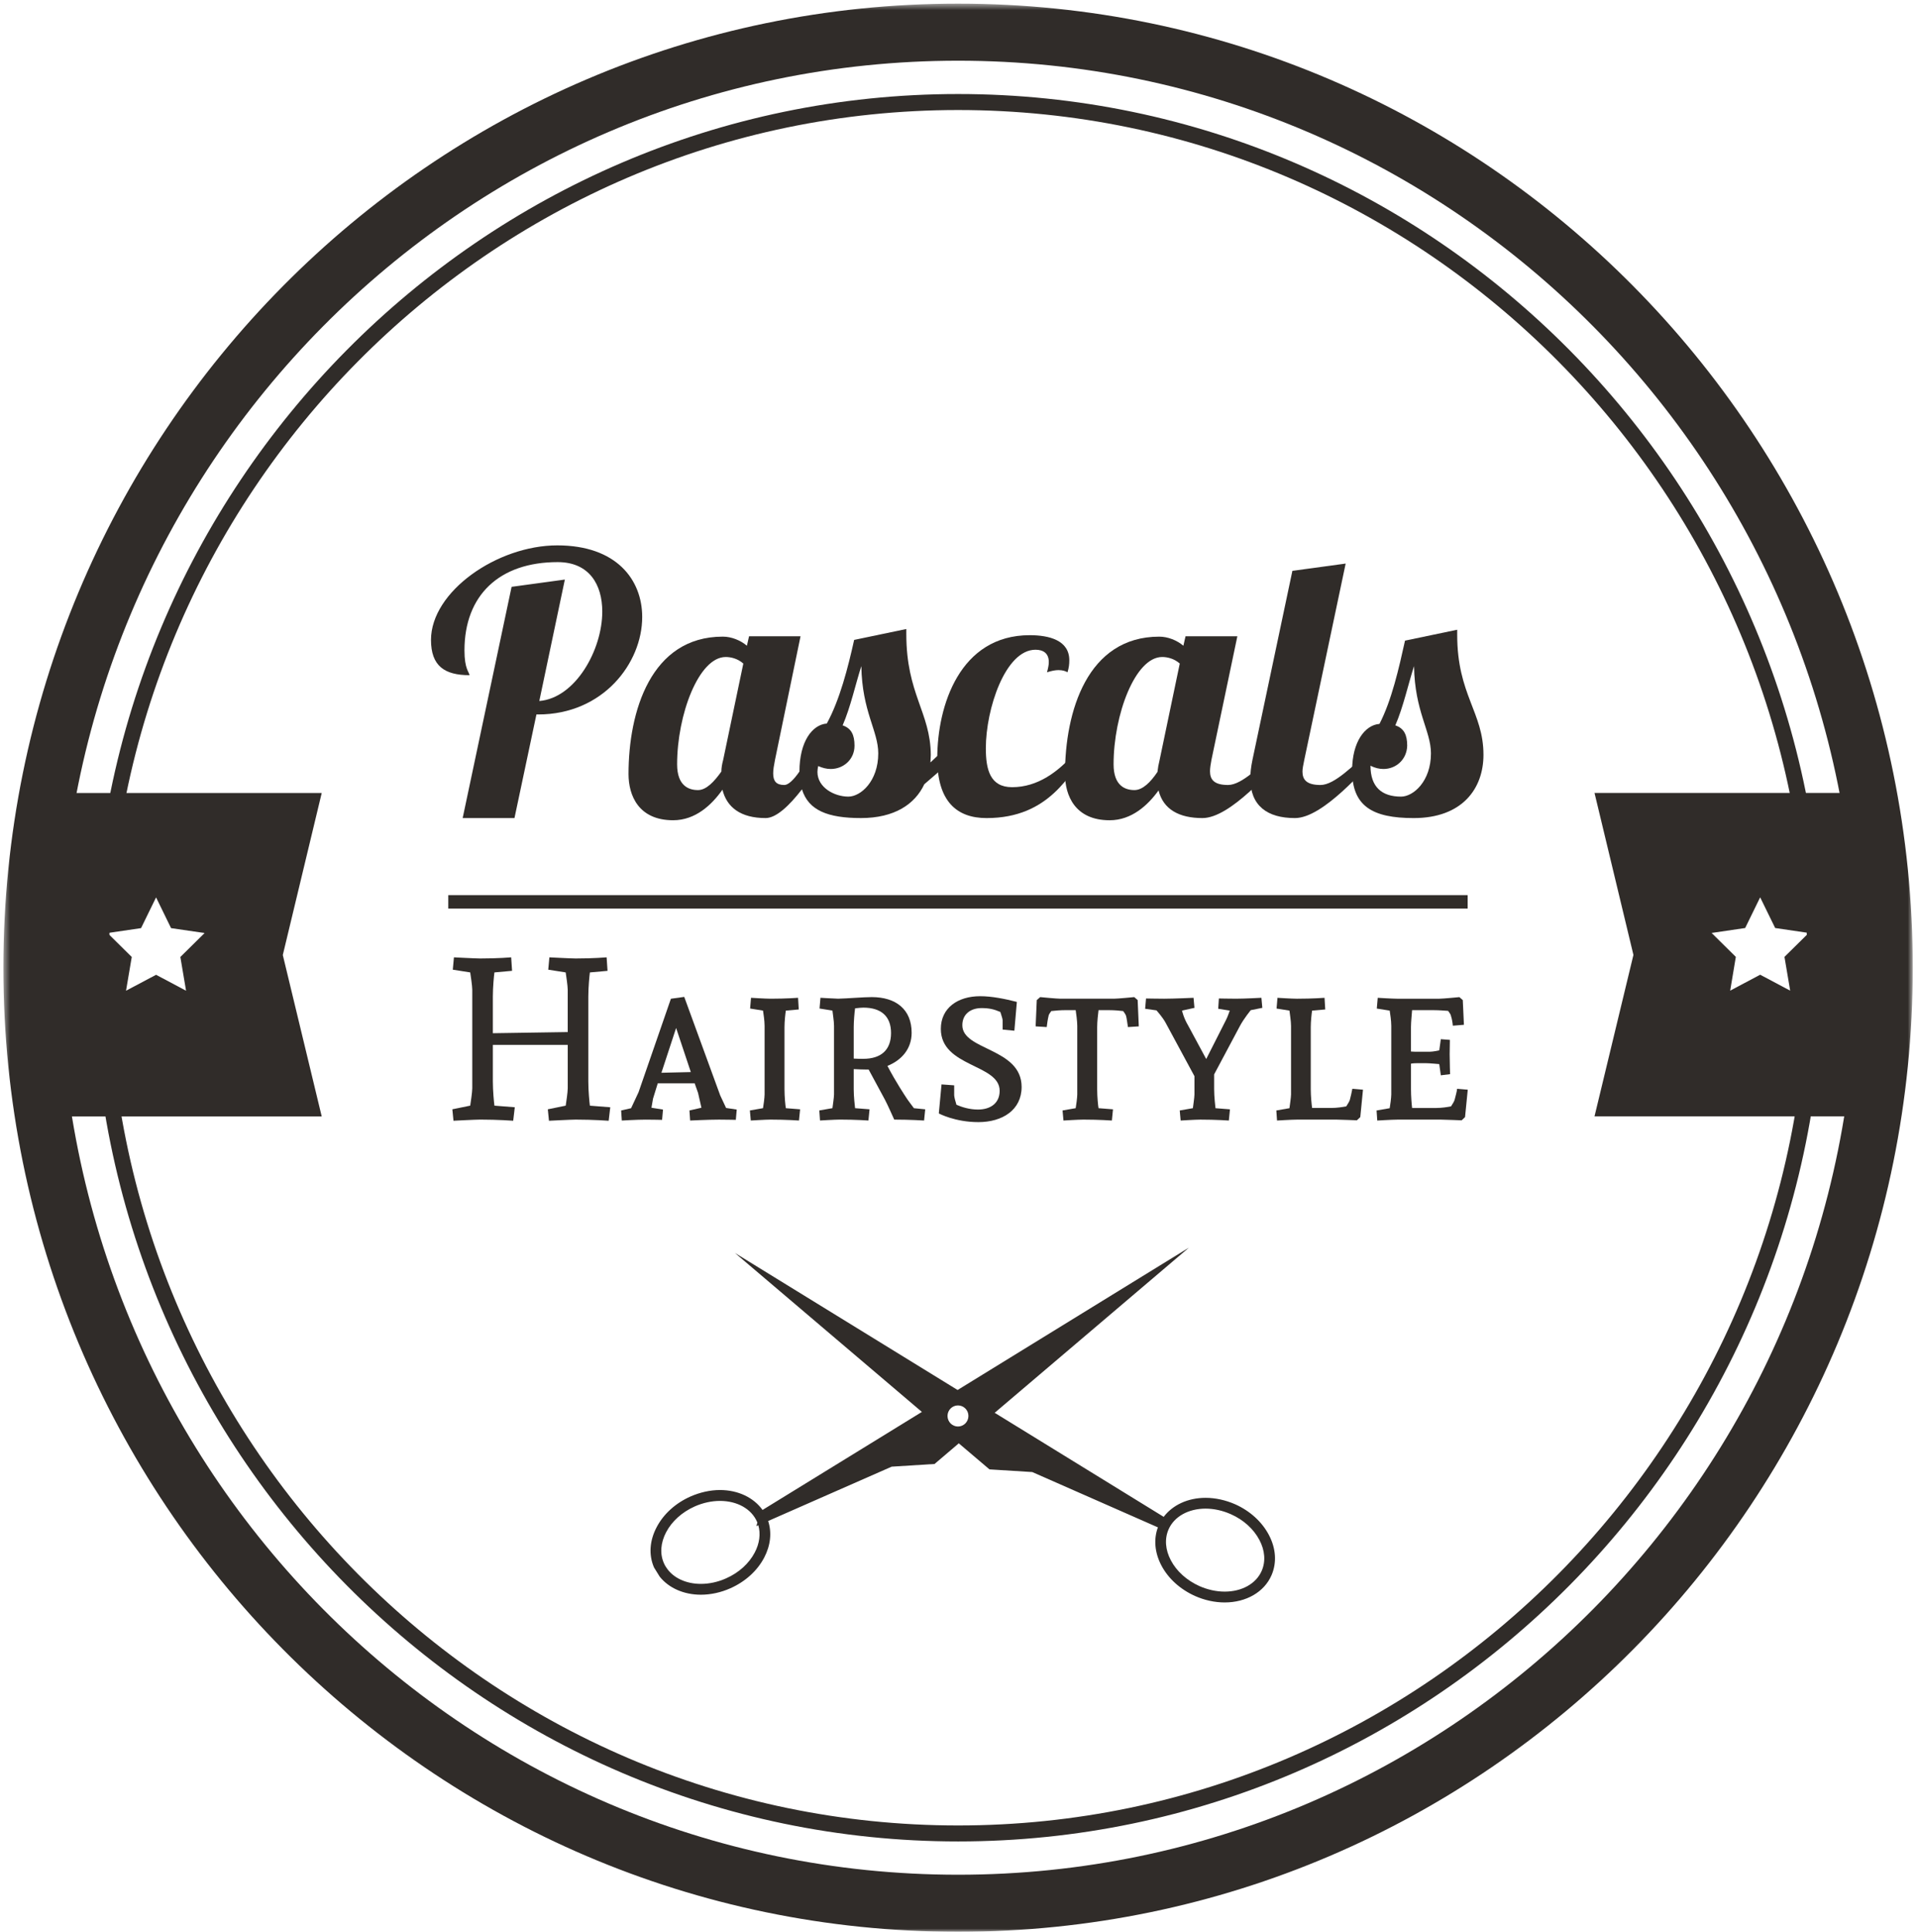 <?xml version="1.0" encoding="UTF-8"?>
<svg width="282px" height="284px" viewBox="0 0 282 284" version="1.1" xmlns="http://www.w3.org/2000/svg" xmlns:xlink="http://www.w3.org/1999/xlink">
    <!-- Generator: Sketch 52.5 (67469) - http://www.bohemiancoding.com/sketch -->
    <title>logo</title>
    <desc>Created with Sketch.</desc>
    <defs>
        <rect id="path-1" x="0.5" y="0.535" width="280.73" height="283.465"></rect>
        <rect id="path-3" x="0.5" y="0.535" width="280.73" height="283.465"></rect>
        <rect id="path-5" x="0.5" y="0.535" width="280.73" height="283.465"></rect>
        <rect id="path-7" x="0.5" y="0.535" width="280.73" height="283.465"></rect>
        <rect id="path-9" x="0.5" y="0.535" width="280.73" height="283.465"></rect>
        <rect id="path-11" x="0.5" y="0.535" width="280.73" height="283.465"></rect>
        <rect id="path-13" x="0.5" y="0.535" width="280.73" height="283.465"></rect>
        <rect id="path-15" x="0.5" y="0.535" width="280.73" height="283.465"></rect>
        <rect id="path-17" x="0.5" y="0.535" width="280.73" height="283.465"></rect>
        <rect id="path-19" x="0.5" y="0.535" width="280.73" height="283.465"></rect>
        <rect id="path-21" x="0.5" y="0.535" width="280.73" height="283.465"></rect>
        <rect id="path-23" x="0.5" y="0.535" width="280.73" height="283.465"></rect>
        <rect id="path-25" x="0.5" y="0.535" width="280.73" height="283.465"></rect>
        <rect id="path-27" x="0.5" y="0.535" width="280.73" height="283.465"></rect>
        <rect id="path-29" x="0.5" y="0.535" width="280.73" height="283.465"></rect>
        <rect id="path-31" x="0.5" y="0.535" width="280.73" height="283.465"></rect>
        <rect id="path-33" x="0.5" y="0.535" width="280.73" height="283.465"></rect>
        <rect id="path-35" x="0.5" y="0.535" width="280.73" height="283.465"></rect>
    </defs>
    <g id="Page-1" stroke="none" stroke-width="1" fill="none" fill-rule="evenodd">
        <g id="logo">
            <g id="Group">
                <g id="Clipped">
                    <mask id="mask-2" fill="white">
                        <use xlink:href="#path-1"></use>
                    </mask>
                    <g id="SVGID_1_"></g>
                    <path d="M140.87,275.611 C67.933,275.611 8.81,215.912 8.81,142.268 C8.81,68.621 67.933,8.924 140.87,8.924 C213.795,8.924 272.916,68.62 272.916,142.268 C272.916,215.912 213.795,275.611 140.87,275.611 M140.87,0.535 C63.344,0.535 0.5,63.99 0.5,142.269 C0.5,220.535 63.344,284 140.87,284 C218.39,284 281.23,220.535 281.23,142.27 C281.23,63.99 218.389,0.535 140.87,0.535" id="Shape" fill="#302C29" fill-rule="nonzero" mask="url(#mask-2)"></path>
                </g>
                <g id="Clipped">
                    <mask id="mask-4" fill="white">
                        <use xlink:href="#path-3"></use>
                    </mask>
                    <g id="SVGID_3_"></g>
                    <path d="M140.87,16.176 C72.014,16.176 15.991,72.74 15.991,142.27 C15.991,211.801 72.013,268.367 140.87,268.367 C209.725,268.367 265.746,211.803 265.746,142.27 C265.746,72.74 209.726,16.176 140.87,16.176 M140.87,270.717 C70.725,270.717 13.662,213.092 13.662,142.27 C13.662,71.44 70.725,13.823 140.87,13.823 C211.016,13.823 268.077,71.44 268.077,142.27 C268.077,213.092 211.015,270.717 140.87,270.717" id="Shape" fill="#302C29" fill-rule="nonzero" mask="url(#mask-4)"></path>
                </g>
                <g id="Clipped">
                    <mask id="mask-6" fill="white">
                        <use xlink:href="#path-5"></use>
                    </mask>
                    <g id="SVGID_5_"></g>
                    <path d="M185.501,230.943 C184.682,232.822 182.599,233.99 180.061,233.99 C178.832,233.99 177.544,233.703 176.35,233.178 C174.492,232.336 173.001,231.011 172.149,229.387 C171.327,227.838 171.211,226.226 171.809,224.849 C172.63,222.961 174.724,221.789 177.255,221.789 C178.487,221.789 179.772,222.074 180.974,222.611 C182.828,223.431 184.321,224.785 185.169,226.398 C185.988,227.939 186.109,229.562 185.501,230.943 M140.847,209.717 C140.003,209.717 139.311,209.025 139.311,208.164 C139.311,207.308 140.003,206.617 140.847,206.617 C141.696,206.617 142.386,207.306 142.386,208.164 C142.386,209.023 141.695,209.717 140.847,209.717 M110.962,228.254 C110.115,229.865 108.627,231.213 106.764,232.037 C105.566,232.576 104.282,232.853 103.049,232.853 C100.859,232.853 98.966,231.968 97.988,230.478 C97.834,230.273 97.709,230.041 97.606,229.795 C97.003,228.42 97.125,226.814 97.94,225.26 C98.789,223.64 100.284,222.3 102.147,221.467 C103.337,220.941 104.623,220.655 105.852,220.655 C108.39,220.655 110.477,221.825 111.298,223.708 C111.322,223.761 111.334,223.805 111.353,223.839 L111.212,224.372 L111.493,224.229 C111.855,225.494 111.68,226.898 110.962,228.254 M186.56,225.656 C185.541,223.722 183.783,222.123 181.605,221.15 C180.209,220.539 178.709,220.203 177.254,220.203 C174.644,220.203 172.4,221.263 171.082,223.015 L171.074,222.984 L146.247,207.701 L174.816,183.412 L140.794,204.348 L108.061,184.207 L135.544,207.572 L112.116,221.984 C110.812,220.17 108.532,219.054 105.852,219.054 C104.405,219.054 102.904,219.398 101.506,220.013 C99.325,220.986 97.567,222.57 96.548,224.513 C95.499,226.502 95.362,228.601 96.159,230.437 L96.994,231.787 C98.326,233.459 100.538,234.445 103.048,234.445 C104.495,234.445 105.998,234.119 107.398,233.494 C109.58,232.521 111.337,230.931 112.354,228.998 C113.299,227.199 113.496,225.306 112.941,223.607 L131.103,215.619 L137.404,215.224 L140.969,212.189 L145.48,216.019 L151.773,216.412 L170.244,224.543 C169.598,226.281 169.772,228.271 170.755,230.142 C171.772,232.074 173.534,233.664 175.714,234.637 C177.11,235.258 178.612,235.582 180.061,235.582 C183.229,235.582 185.874,234.052 186.947,231.584 C187.745,229.752 187.61,227.641 186.56,225.656" id="Shape" fill="#302C29" fill-rule="nonzero" mask="url(#mask-6)"></path>
                </g>
            </g>
            <path d="M263.207,145.64 L258.793,143.296 L254.386,145.64 L255.216,140.674 L251.655,137.158 L256.59,136.431 L258.793,131.919 L261,136.431 L265.934,137.158 L262.367,140.674 L263.207,145.64 Z M234.439,116.576 L240.16,140.386 L234.439,164.115 L275.111,164.115 L275.111,116.576 L234.439,116.576 Z" id="Shape" fill="#302C29" fill-rule="nonzero"></path>
            <path d="M19.372,140.687 L15.807,137.17 L20.738,136.447 L22.947,131.93 L25.151,136.447 L30.083,137.17 L26.518,140.687 L27.356,145.649 L22.948,143.307 L18.53,145.649 L19.372,140.687 Z M6.625,116.586 L6.625,164.129 L47.301,164.129 L41.58,140.401 L47.301,116.586 L6.625,116.586 Z" id="Shape" fill="#302C29" fill-rule="nonzero"></path>
            <g id="Group">
                <g id="Clipped">
                    <mask id="mask-8" fill="white">
                        <use xlink:href="#path-7"></use>
                    </mask>
                    <g id="SVGID_7_"></g>
                    <path d="M83.049,85.203 L79.293,103.057 C84.583,102.629 88.551,95.574 88.551,89.908 C88.551,85.953 86.647,82.638 81.991,82.638 C73.421,82.638 68.289,87.502 68.289,95.627 C68.289,98.353 68.977,98.78 69.03,99.261 C65.38,99.261 63.369,97.925 63.369,94.076 C63.369,86.968 73.103,80.178 81.938,80.178 C90.614,80.178 94.422,85.203 94.422,90.709 C94.422,97.497 88.655,105.034 79.133,105.034 L78.87,105.034 L75.643,120.267 L68.025,120.267 L75.219,86.272 L83.049,85.203 Z" id="Path" fill="#302C29" mask="url(#mask-8)"></path>
                </g>
                <g id="Clipped">
                    <mask id="mask-10" fill="white">
                        <use xlink:href="#path-9"></use>
                    </mask>
                    <g id="SVGID_9_"></g>
                    <path d="M122.145,113.052 C121.51,113.052 120.928,112.893 120.292,112.624 C120.24,112.893 120.187,113.212 120.187,113.48 C120.187,115.778 122.673,117.114 124.737,117.114 C126.536,117.114 129.128,114.869 129.128,110.754 C129.128,107.44 126.747,104.607 126.642,97.925 C125.795,100.544 125.055,103.965 123.891,106.639 C125.162,107.067 125.638,108.028 125.638,109.631 C125.637,111.662 123.996,113.052 122.145,113.052 Z M109.289,97.551 C108.443,96.803 107.438,96.589 106.698,96.589 C102.73,96.589 99.555,105.088 99.555,112.359 C99.555,115.565 101.302,116.153 102.623,116.153 C103.84,116.153 105.004,114.924 106.062,113.426 C106.062,112.893 106.166,112.305 106.326,111.716 L109.289,97.551 Z M117.701,93.542 L113.945,111.716 C113.787,112.519 113.68,113.159 113.68,113.694 C113.68,114.817 114.104,115.404 115.321,115.404 C115.902,115.404 116.696,114.656 117.542,113.426 C117.542,108.989 119.447,106.531 121.563,106.37 C123.467,102.897 124.684,98.14 125.583,94.076 L133.254,92.473 L133.254,93.222 C133.254,102.04 136.799,104.713 136.853,110.966 L136.799,112.089 C138.279,110.753 139.603,109.362 140.238,108.614 L141.613,110.432 C140.132,111.607 138.015,113.479 135.898,115.295 C134.523,118.234 131.507,120.267 126.587,120.267 C121.721,120.267 118.863,119.145 117.91,116.043 C116.006,118.502 114.102,120.267 112.568,120.267 C108.865,120.267 106.854,118.663 106.22,116.098 C104.631,118.342 102.251,120.587 98.971,120.587 C93.893,120.587 92.411,116.952 92.411,113.798 C92.411,104.605 95.691,93.595 106.271,93.595 C107.541,93.595 108.864,94.128 109.816,94.931 L110.133,93.54 L117.701,93.54 L117.701,93.542 Z" id="Shape" fill="#302C29" fill-rule="nonzero" mask="url(#mask-10)"></path>
                </g>
                <g id="Clipped">
                    <mask id="mask-12" fill="white">
                        <use xlink:href="#path-11"></use>
                    </mask>
                    <g id="SVGID_11_"></g>
                    <path d="M154.204,97.337 C154.204,96.056 153.411,95.521 152.247,95.521 C147.806,95.521 144.946,104.234 144.946,110.005 C144.946,113.159 145.581,115.726 148.808,115.726 C152.564,115.726 155.579,113.481 158.013,110.701 L159.812,110.701 C157.272,113.587 154.416,120.269 145.052,120.269 C140.659,120.269 137.804,117.81 137.804,111.502 C137.804,103.698 141.138,93.382 151.4,93.382 C154.256,93.382 157.219,94.13 157.219,97.07 C157.219,97.658 157.165,98.139 156.954,98.834 C156.688,98.674 156.266,98.514 155.631,98.514 C155.155,98.514 154.626,98.62 153.939,98.834 C154.1,98.246 154.204,97.765 154.204,97.337" id="Path" fill="#302C29" mask="url(#mask-12)"></path>
                </g>
                <g id="Clipped">
                    <mask id="mask-14" fill="white">
                        <use xlink:href="#path-13"></use>
                    </mask>
                    <g id="SVGID_13_"></g>
                    <path d="M163.728,112.358 C163.728,115.564 165.474,116.152 166.795,116.152 C168.013,116.152 169.176,114.977 170.181,113.48 C170.235,112.945 170.339,112.358 170.498,111.715 L173.46,97.55 C172.613,96.802 171.608,96.588 170.868,96.588 C166.901,96.589 163.728,105.088 163.728,112.358 Z M181.925,93.542 L178.116,111.716 C178.012,112.305 177.905,112.893 177.905,113.373 C177.905,114.549 178.434,115.403 180.55,115.403 C182.666,115.403 185.417,112.41 187.533,110.7 L189.332,110.7 C186.898,113.159 180.921,120.268 176.794,120.268 C173.356,120.268 171.028,118.985 170.34,116.205 C168.753,118.397 166.372,120.589 163.147,120.589 C158.068,120.589 156.585,116.954 156.585,113.8 C156.585,104.607 159.865,93.597 170.445,93.597 C171.716,93.597 173.038,94.13 173.99,94.933 L174.307,93.542 L181.925,93.542 Z" id="Shape" fill="#302C29" fill-rule="nonzero" mask="url(#mask-14)"></path>
                </g>
                <g id="Clipped">
                    <mask id="mask-16" fill="white">
                        <use xlink:href="#path-15"></use>
                    </mask>
                    <g id="SVGID_15_"></g>
                    <path d="M197.85,82.852 L191.766,111.715 C191.607,112.518 191.5,112.997 191.5,113.425 C191.5,114.602 192.082,115.404 194.146,115.404 C196.262,115.404 199.013,112.411 201.128,110.701 L202.928,110.701 C200.494,113.16 194.516,120.268 190.39,120.268 C186.317,120.268 183.829,118.451 183.829,114.442 C183.829,113.64 183.934,112.732 184.145,111.715 L190.018,83.92 L197.85,82.852 Z" id="Path" fill="#302C29" mask="url(#mask-16)"></path>
                </g>
                <g id="Clipped">
                    <mask id="mask-18" fill="white">
                        <use xlink:href="#path-17"></use>
                    </mask>
                    <g id="SVGID_17_"></g>
                    <path d="M203.405,113.052 C202.771,113.052 202.134,112.893 201.5,112.571 C201.5,115.726 203.192,117.115 205.997,117.115 C207.796,117.115 210.389,114.87 210.389,110.755 C210.389,107.441 208.007,104.608 207.903,97.926 C207.057,100.545 206.316,103.966 205.152,106.64 C206.422,107.067 206.898,108.029 206.898,109.632 C206.843,111.662 205.257,113.052 203.405,113.052 Z M214.25,92.58 L214.25,93.328 C214.25,102.147 218.111,104.714 218.111,110.967 C218.111,115.939 214.99,120.269 207.848,120.269 C201.764,120.269 198.8,118.504 198.8,113.267 C198.8,109.043 200.704,106.584 202.821,106.424 C204.62,102.949 205.677,98.246 206.577,94.184 L214.25,92.58 Z" id="Shape" fill="#302C29" fill-rule="nonzero" mask="url(#mask-18)"></path>
                </g>
            </g>
            <g id="Group">
                <g id="Clipped">
                    <mask id="mask-20" fill="white">
                        <use xlink:href="#path-19"></use>
                    </mask>
                    <g id="SVGID_19_"></g>
                    <path d="M89.325,142.727 L86.731,142.961 C86.665,143.433 86.499,145.111 86.499,146.523 L86.499,158.988 C86.499,160.399 86.665,162.078 86.731,162.549 L89.725,162.784 L89.493,164.766 C89.493,164.766 87.298,164.597 84.638,164.597 C83.973,164.597 80.713,164.766 80.713,164.766 L80.546,163.084 L83.174,162.547 C83.24,162.111 83.474,160.566 83.474,159.994 L83.474,153.61 L72.463,153.61 L72.463,158.986 C72.463,160.397 72.63,162.076 72.695,162.547 L75.688,162.782 L75.455,164.764 C75.455,164.764 73.26,164.595 70.601,164.595 C69.935,164.595 66.675,164.764 66.675,164.764 L66.508,163.082 L69.135,162.545 C69.202,162.109 69.436,160.564 69.436,159.992 L69.436,145.512 C69.436,144.942 69.203,143.396 69.135,142.958 L66.574,142.556 L66.741,140.742 C66.741,140.742 69.934,140.91 70.599,140.91 C73.259,140.91 75.156,140.742 75.156,140.742 L75.289,142.724 L72.694,142.958 C72.628,143.43 72.462,145.108 72.462,146.52 L72.462,151.896 L83.471,151.728 L83.471,145.512 C83.471,144.942 83.238,143.396 83.171,142.958 L80.609,142.556 L80.775,140.742 C80.775,140.742 83.969,140.91 84.633,140.91 C87.295,140.91 89.191,140.742 89.191,140.742 L89.325,142.727 Z" id="Path" fill="#302C29" mask="url(#mask-20)"></path>
                </g>
                <g id="Clipped">
                    <mask id="mask-22" fill="white">
                        <use xlink:href="#path-21"></use>
                    </mask>
                    <g id="SVGID_21_"></g>
                    <path d="M97.247,157.711 L101.57,157.61 L99.408,151.127 L97.247,157.711 Z M108.188,164.633 C108.188,164.633 106.559,164.599 105.694,164.599 C104.164,164.599 101.47,164.734 101.47,164.734 L101.368,163.255 L103.131,162.852 L102.632,160.667 L102.133,159.258 L96.711,159.258 L96.015,161.508 L95.782,162.852 L97.478,163.122 L97.346,164.635 C97.346,164.635 95.881,164.601 94.95,164.601 C93.587,164.601 91.424,164.736 91.424,164.736 L91.324,163.257 L92.788,162.921 L93.886,160.568 L98.642,146.828 L100.603,146.559 L105.891,161.038 L106.756,162.886 L108.319,163.121 L108.188,164.633 Z" id="Shape" fill="#302C29" fill-rule="nonzero" mask="url(#mask-22)"></path>
                </g>
                <g id="Clipped">
                    <mask id="mask-24" fill="white">
                        <use xlink:href="#path-23"></use>
                    </mask>
                    <g id="SVGID_23_"></g>
                    <path d="M117.438,148.404 L115.542,148.573 C115.476,148.942 115.342,150.152 115.342,150.992 L115.342,160.13 C115.342,161.274 115.475,162.549 115.542,162.919 L117.639,163.086 L117.472,164.732 C117.472,164.732 115.642,164.597 113.281,164.597 C112.549,164.597 110.387,164.732 110.387,164.732 L110.254,163.253 L112.184,162.917 C112.249,162.614 112.416,161.337 112.416,160.9 L112.416,150.821 C112.416,150.082 112.249,148.94 112.184,148.571 L110.288,148.268 L110.421,146.689 C110.421,146.689 112.549,146.824 113.316,146.824 C115.644,146.824 117.339,146.689 117.339,146.689 L117.438,148.404 Z" id="Path" fill="#302C29" mask="url(#mask-24)"></path>
                </g>
                <g id="Clipped">
                    <mask id="mask-26" fill="white">
                        <use xlink:href="#path-25"></use>
                    </mask>
                    <g id="SVGID_25_"></g>
                    <path d="M125.721,148.237 C125.621,148.942 125.522,150.217 125.522,150.992 L125.522,155.628 C126.053,155.662 126.551,155.662 126.918,155.662 C129.513,155.662 131.008,154.385 131.008,151.866 C131.008,149.379 129.513,148.136 126.95,148.136 C126.719,148.135 126.253,148.169 125.721,148.237 M134.037,151.831 C134.037,154.185 132.573,155.863 130.478,156.703 C131.707,159.056 133.072,161.104 133.205,161.306 C133.405,161.643 133.973,162.381 134.37,162.919 L136.033,163.086 L135.866,164.732 C135.866,164.732 133.837,164.597 131.476,164.597 C131.476,164.597 130.445,162.28 130.112,161.674 L127.716,157.238 L127.449,157.238 C126.85,157.238 126.186,157.205 125.521,157.172 L125.521,160.128 C125.521,161.272 125.687,162.547 125.72,162.917 L127.848,163.084 L127.681,164.73 C127.681,164.73 125.853,164.595 123.492,164.595 C122.727,164.595 120.564,164.73 120.564,164.73 L120.463,163.251 L122.393,162.915 C122.427,162.612 122.625,161.335 122.625,160.898 L122.625,150.819 C122.625,150.08 122.427,149.006 122.393,148.569 L120.497,148.266 L120.631,146.687 C120.631,146.687 122.229,146.788 123.225,146.822 C124.656,146.788 126.917,146.587 128.181,146.587 C131.741,146.591 134.037,148.404 134.037,151.831" id="Shape" fill="#302C29" fill-rule="nonzero" mask="url(#mask-26)"></path>
                </g>
                <g id="Clipped">
                    <mask id="mask-28" fill="white">
                        <use xlink:href="#path-27"></use>
                    </mask>
                    <g id="SVGID_27_"></g>
                    <path d="M140.292,159.559 L140.292,161.004 C140.292,161.238 140.459,161.91 140.625,162.414 C141.392,162.75 142.522,163.119 143.785,163.119 C145.681,163.119 146.977,162.144 146.977,160.364 C146.977,156.399 138.33,156.904 138.33,151.26 C138.33,148.203 140.792,146.455 144.119,146.455 C145.848,146.455 147.809,146.858 149.506,147.295 L149.142,151.528 L147.412,151.36 L147.412,149.983 C147.412,149.781 147.245,149.31 147.079,148.773 C146.148,148.37 145.417,148.203 144.318,148.203 C142.722,148.203 141.491,149.076 141.491,150.724 C141.491,154.453 150.206,154.048 150.206,159.793 C150.206,163.188 147.38,164.967 143.852,164.967 C140.394,164.967 138.033,163.692 138.033,163.692 L138.431,159.423 L140.292,159.559 Z" id="Path" fill="#302C29" mask="url(#mask-28)"></path>
                </g>
                <g id="Clipped">
                    <mask id="mask-30" fill="white">
                        <use xlink:href="#path-29"></use>
                    </mask>
                    <g id="SVGID_29_"></g>
                    <path d="M165.839,150.992 C165.774,150.622 165.672,149.749 165.572,149.38 C165.539,149.213 165.339,148.908 165.139,148.641 C164.607,148.575 163.81,148.506 163.077,148.506 L161.515,148.506 C161.448,148.978 161.315,150.22 161.315,150.992 L161.315,160.131 C161.315,161.274 161.448,162.549 161.515,162.919 L163.641,163.086 L163.478,164.733 C163.478,164.733 161.614,164.597 159.285,164.597 C158.52,164.597 156.36,164.733 156.36,164.733 L156.226,163.254 L158.156,162.918 C158.221,162.615 158.388,161.338 158.388,160.901 L158.388,150.822 C158.388,150.117 158.221,148.941 158.156,148.505 L156.66,148.505 C155.928,148.505 155.128,148.572 154.564,148.64 C154.362,148.909 154.164,149.212 154.164,149.379 C154.064,149.748 153.935,150.621 153.897,150.991 L152.268,150.89 L152.435,147.026 L152.933,146.588 C152.933,146.588 155.36,146.823 155.894,146.823 L163.81,146.823 C164.34,146.823 166.769,146.588 166.769,146.588 L167.268,147.026 L167.435,150.89 L165.839,150.992 Z" id="Path" fill="#302C29" mask="url(#mask-30)"></path>
                </g>
                <g id="Clipped">
                    <mask id="mask-32" fill="white">
                        <use xlink:href="#path-31"></use>
                    </mask>
                    <g id="SVGID_31_"></g>
                    <path d="M183.901,148.506 C183.901,148.506 182.87,149.749 182.271,150.893 L178.513,157.948 L178.513,160.132 C178.513,161.276 178.679,162.551 178.711,162.921 L180.84,163.088 L180.674,164.734 C180.674,164.734 178.845,164.599 176.485,164.599 C175.754,164.599 173.589,164.734 173.589,164.734 L173.455,163.255 L175.387,162.919 C175.418,162.616 175.618,161.339 175.618,160.902 L175.618,158.214 L171.394,150.388 C170.927,149.514 170.03,148.538 170.03,148.538 L168.367,148.303 L168.5,146.791 C168.5,146.791 170.264,146.825 171.161,146.825 C172.558,146.825 175.485,146.69 175.485,146.69 L175.618,148.168 L173.789,148.572 C173.789,148.572 174.022,149.647 174.686,150.756 L177.347,155.694 L180.273,149.916 C180.505,149.479 180.806,148.572 180.806,148.572 L179.11,148.301 L179.21,146.789 C179.21,146.789 180.808,146.823 181.737,146.823 C183.034,146.823 185.462,146.688 185.462,146.688 L185.597,148.166 L183.901,148.506 Z" id="Path" fill="#302C29" mask="url(#mask-32)"></path>
                </g>
                <g id="Clipped">
                    <mask id="mask-34" fill="white">
                        <use xlink:href="#path-33"></use>
                    </mask>
                    <g id="SVGID_33_"></g>
                    <path d="M194.848,148.404 L192.917,148.573 C192.851,148.942 192.719,150.152 192.719,150.992 L192.719,160.13 C192.719,161.172 192.851,162.448 192.917,162.885 L195.777,162.885 C196.543,162.885 197.407,162.751 197.938,162.652 C198.205,162.249 198.438,161.843 198.47,161.676 C198.571,161.274 198.77,160.467 198.835,160.064 L200.397,160.199 L200,164.23 L199.501,164.7 C199.501,164.7 197.072,164.599 196.541,164.599 L190.687,164.599 C189.92,164.599 187.759,164.734 187.759,164.734 L187.657,163.255 L189.587,162.919 C189.62,162.616 189.82,161.339 189.82,160.902 L189.82,150.823 C189.82,150.084 189.62,148.942 189.587,148.573 L187.691,148.27 L187.825,146.691 C187.825,146.691 189.954,146.826 190.686,146.826 C193.045,146.826 194.743,146.691 194.743,146.691 L194.848,148.404 Z" id="Path" fill="#302C29" mask="url(#mask-34)"></path>
                </g>
                <g id="Clipped">
                    <mask id="mask-36" fill="white">
                        <use xlink:href="#path-35"></use>
                    </mask>
                    <g id="SVGID_35_"></g>
                    <path d="M202.566,146.691 C202.566,146.691 204.761,146.826 205.425,146.826 L211.613,146.826 C212.144,146.826 214.573,146.591 214.573,146.591 L215.071,147.029 L215.238,150.658 L213.608,150.792 C213.575,150.391 213.474,149.751 213.34,149.381 C213.34,149.214 213.142,148.91 212.907,148.61 C212.376,148.577 211.577,148.508 210.845,148.508 L207.618,148.508 C207.584,149.012 207.452,150.255 207.452,150.994 L207.452,154.589 C207.85,154.622 208.25,154.622 208.416,154.622 L210.18,154.622 C210.711,154.622 211.611,154.421 211.611,154.421 L211.843,152.775 L213.172,152.877 C213.172,152.877 213.14,154.488 213.14,154.992 C213.14,156.268 213.205,157.915 213.205,157.915 L211.843,158.084 L211.611,156.438 C211.611,156.438 210.18,156.303 209.648,156.303 L208.484,156.303 C208.285,156.303 207.818,156.303 207.454,156.369 L207.454,160.132 C207.454,161.141 207.554,162.383 207.62,162.888 L211.18,162.888 C211.978,162.888 212.81,162.753 213.34,162.654 C213.608,162.251 213.807,161.915 213.872,161.678 C213.974,161.275 214.204,160.469 214.238,160.066 L215.802,160.201 L215.402,164.232 L214.903,164.703 C214.903,164.703 212.474,164.601 211.943,164.601 L205.423,164.601 C204.658,164.601 202.496,164.736 202.496,164.736 L202.395,163.257 L204.324,162.921 C204.39,162.618 204.557,161.341 204.557,160.904 L204.557,150.825 C204.557,150.086 204.39,148.978 204.324,148.575 L202.428,148.272 L202.566,146.691 Z" id="Path" fill="#302C29" mask="url(#mask-36)"></path>
                </g>
            </g>
            <rect id="Rectangle" fill="#302C29" x="65.91" y="131.597" width="149.875" height="1.979"></rect>
        </g>
    </g>
</svg>